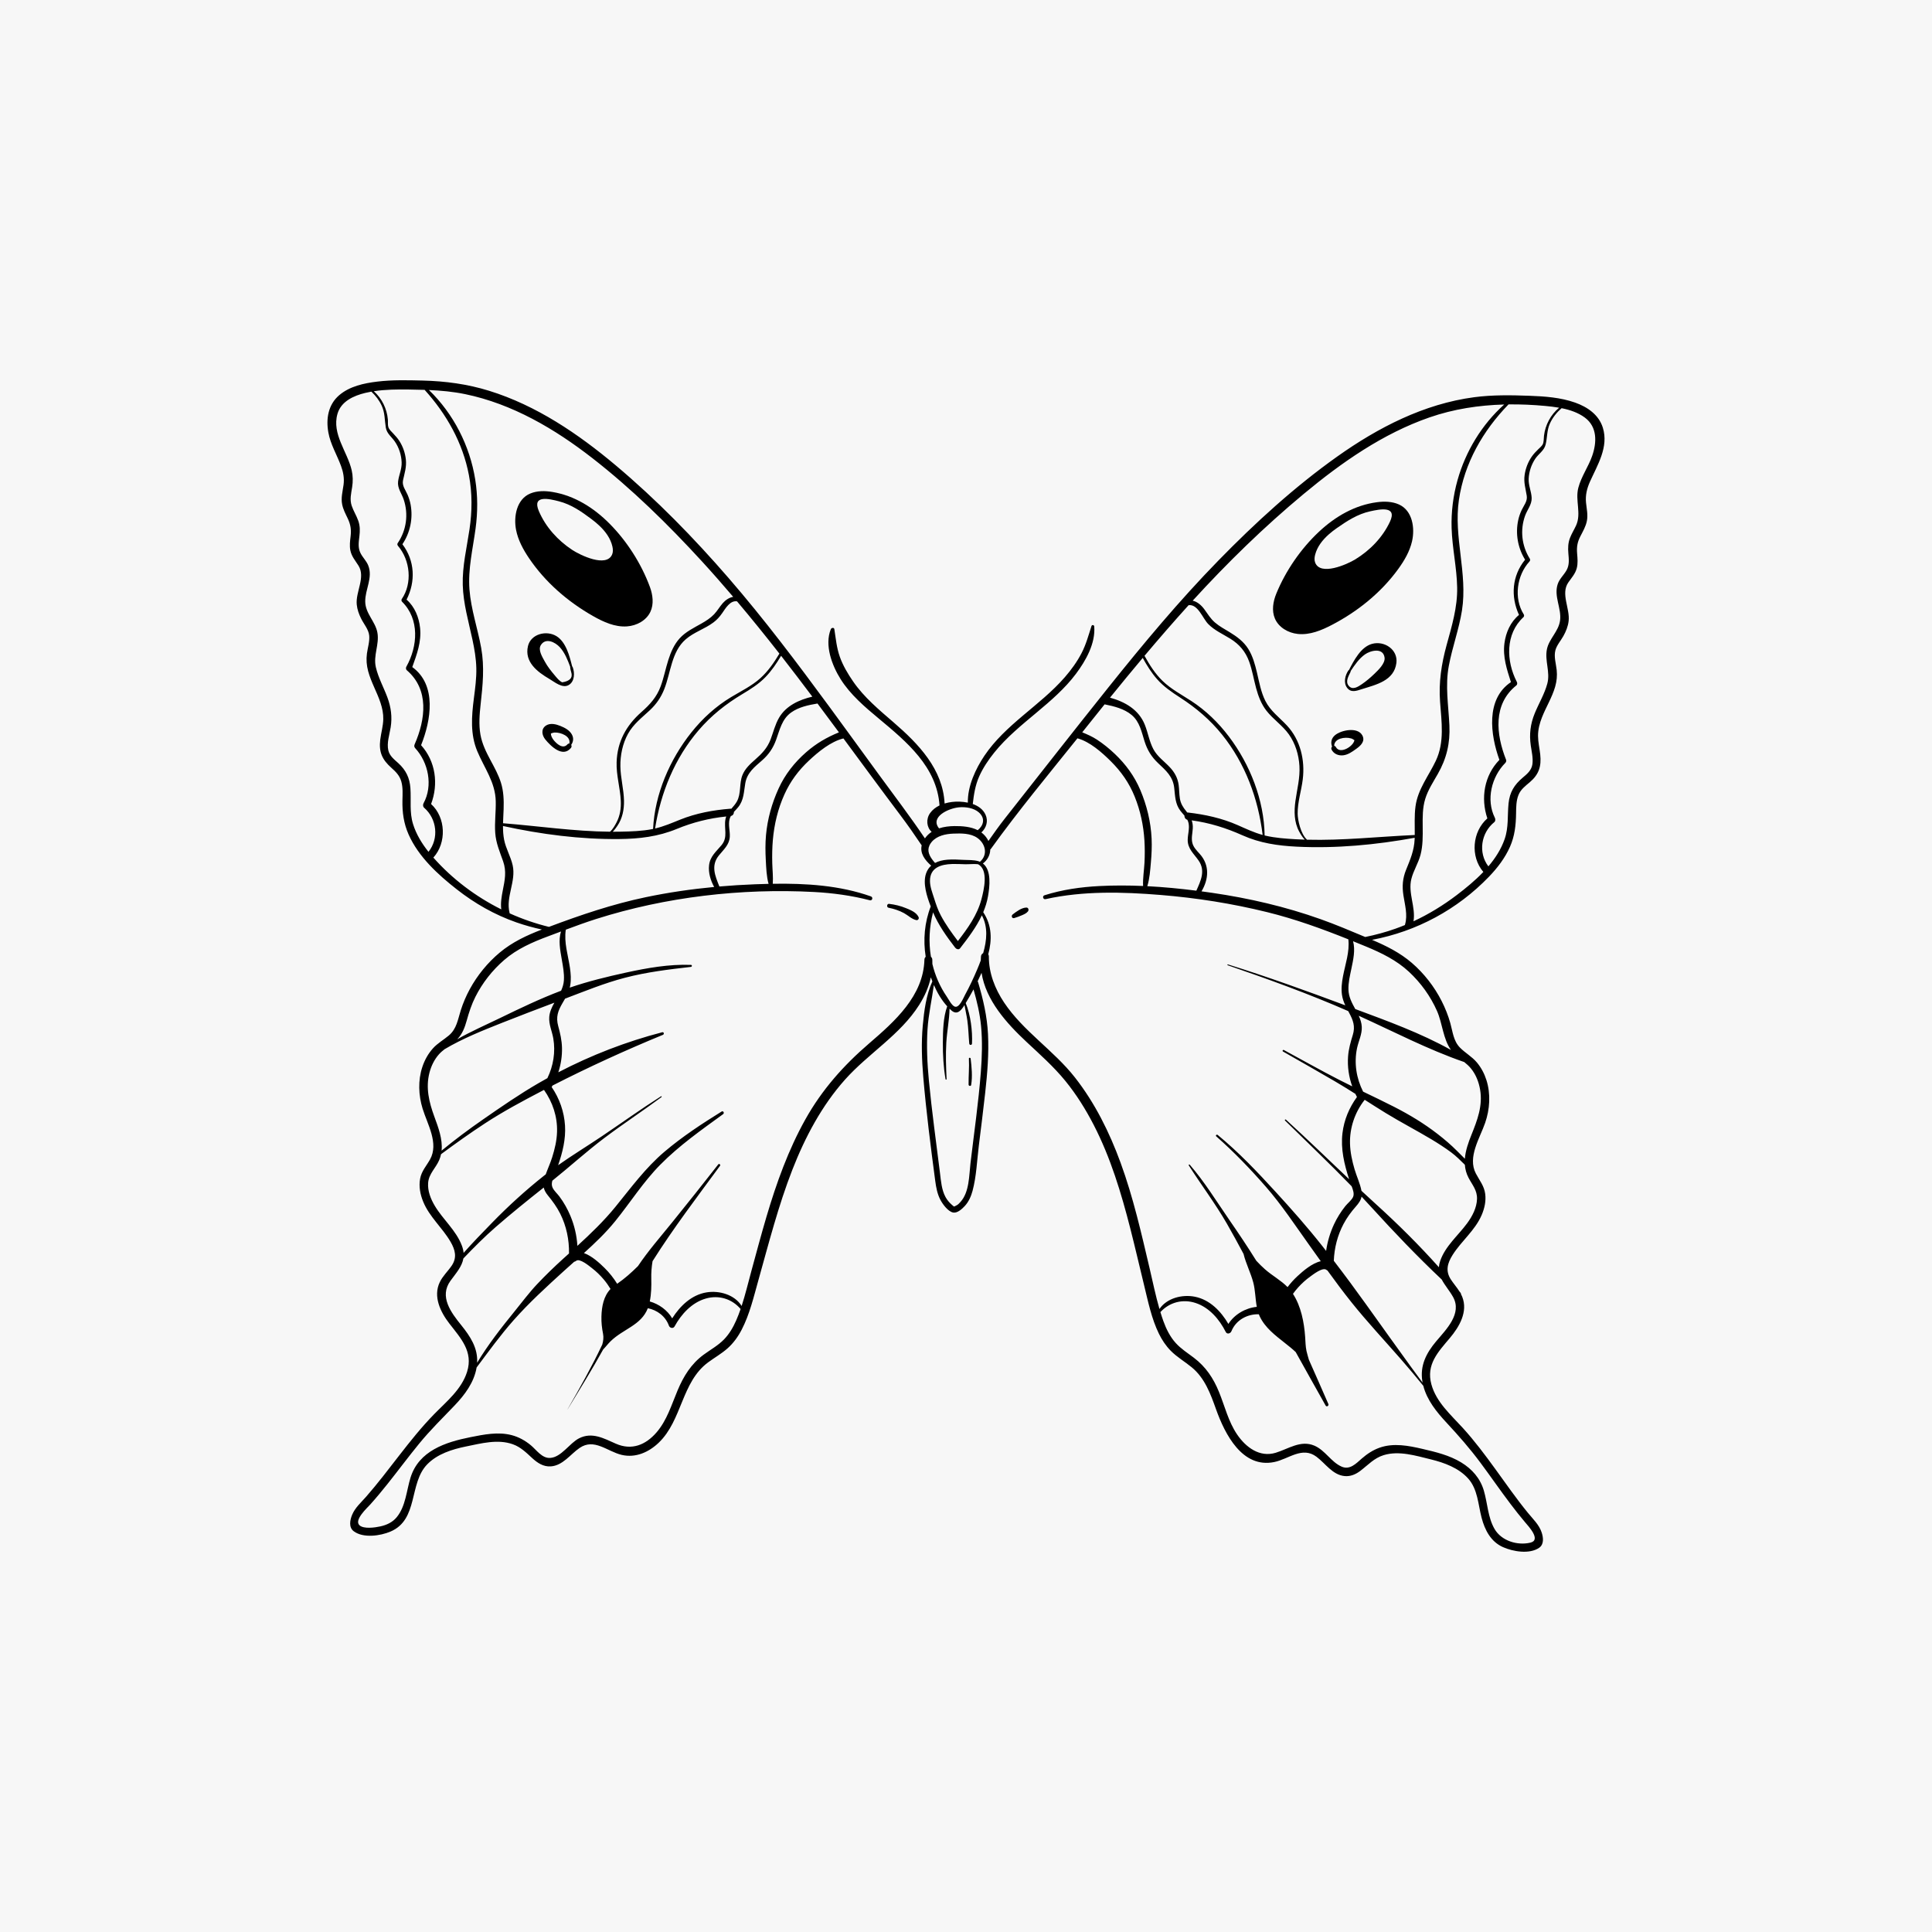 <?xml version="1.0" encoding="utf-8"?>
<!-- Generator: Adobe Illustrator 27.5.0, SVG Export Plug-In . SVG Version: 6.00 Build 0)  -->
<svg version="1.1" xmlns="http://www.w3.org/2000/svg" xmlns:xlink="http://www.w3.org/1999/xlink" x="0px" y="0px"
	 viewBox="0 0 1200 1200" style="enable-background:new 0 0 1200 1200;" xml:space="preserve">
<g id="background">
	<rect style="fill:#F7F7F7;" width="1200" height="1200"/>
</g>
<g id="graphic_elements">
	<g>
		<path d="M328.552,346.658c10.098,14.96,24.112,27.086,39.811,35.993c6.413,3.638,13.526,6.941,21.083,6.411
			c5.961-0.418,11.966-3.627,14.513-9.032c2.264-4.803,1.529-10.524-0.309-15.506c-5.326-14.439-14.278-28.437-25.111-39.328
			c-9.839-9.892-21.747-17.347-35.386-19.622c-4.581-0.764-9.423-0.83-13.721,0.93c-8.598,3.52-10.492,14.403-8.897,22.596
			C321.773,335.46,324.928,341.289,328.552,346.658z M347.132,311.36c7.799,2.002,14.025,6.4,20.344,11.135
			c1.647,1.234,3.3,2.589,4.855,4.068c3.751,3.569,6.926,7.858,8.048,12.904c0.364,1.635,0.482,3.401-0.18,4.94
			c-3.583,8.324-19.829,0.415-24.777-2.846c-8.961-5.907-16.492-14.198-20.736-24.119
			C330.275,307.129,341.259,309.852,347.132,311.36z"/>
		<path d="M806.065,393.753c7.534,0.794,14.759-2.257,21.295-5.669c16.001-8.352,30.431-19.979,41.047-34.577
			c3.81-5.239,7.167-10.954,8.627-17.266c1.881-8.132,0.37-19.076-8.1-22.894c-4.234-1.909-9.075-2.013-13.68-1.41
			c-13.711,1.795-25.873,8.829-36.052,18.37c-11.207,10.505-20.645,24.181-26.473,38.424c-2.011,4.915-2.945,10.606-0.852,15.486
			C794.232,389.709,800.122,393.127,806.065,393.753z M816.863,344.505c1.298-5.003,4.621-9.179,8.495-12.614
			c1.605-1.423,3.305-2.72,4.994-3.896c6.482-4.51,12.857-8.688,20.722-10.416c5.923-1.301,16.996-3.637,12.226,6.514
			c-4.589,9.766-12.405,17.788-21.568,23.378c-5.06,3.086-21.573,10.421-24.862,1.977
			C816.262,347.887,816.442,346.127,816.863,344.505z"/>
		<path d="M601.805,657.512c0.277,5.417-0.264,10.774-0.195,16.17c0.011,0.877,1.436,1.145,1.59,0.215
			c0.886-5.328,0.324-11.059-0.316-16.385C602.804,656.842,601.769,656.803,601.805,657.512z"/>
		<path d="M995.564,265.679c-2.506-8.082-9.567-12.902-17.21-15.613c-9.019-3.2-18.919-3.898-28.411-4.24
			c-11.449-0.412-22.987-0.604-34.363,0.902c-31.102,4.118-59.627,18.835-84.938,36.801c-26.645,18.913-51.052,41.245-73.845,64.596
			c-24.343,24.938-46.645,51.706-68.401,78.902c-21.65,27.063-42.989,54.39-64.446,81.606c-3.506,4.448-6.76,9.089-10.024,13.717
			c-0.207-0.437-0.432-0.871-0.697-1.296c-1.025-1.649-2.275-2.954-3.677-4.002c3.036-2.771,4.428-7.007,2.579-11.042
			c-1.541-3.362-4.532-5.424-7.921-6.628c0.668-5.948,1.518-11.55,3.976-17.104c2.36-5.331,5.723-10.305,9.365-14.838
			c7.601-9.462,17.109-17.167,26.372-24.918c8.756-7.327,17.504-14.834,24.386-24.017c6.117-8.161,12.188-18.844,11.342-29.411
			c-0.077-0.966-1.401-1.201-1.713-0.232c-1.839,5.727-3.362,11.422-6.151,16.799c-2.794,5.386-6.382,10.331-10.35,14.909
			c-7.801,9-17.205,16.393-26.26,24.063c-8.724,7.39-17.254,15.142-23.684,24.682c-5.529,8.203-10.557,19.031-10.342,29.223
			c-1.745-0.364-3.512-0.557-5.176-0.619c-2.942-0.108-6.211,0.226-9.27,1.149c-1.04-21.286-16.165-37.002-31.581-50.311
			c-9.04-7.804-18.4-15.572-25.231-25.483c-3.279-4.758-6.318-9.853-8.257-15.317c-2.005-5.651-2.48-11.296-3.401-17.155
			c-0.196-1.249-1.836-0.903-2.202,0c-4.01,9.904,0.723,22.475,6.069,30.992c6.081,9.686,15.089,17.326,23.794,24.571
			c17.283,14.385,36.012,29.958,37.667,53.905c-2.309,1.111-4.351,2.654-5.832,4.717c-2.707,3.77-2.208,8.899,0.927,11.692
			c-1.598,1.051-3.011,2.39-4.171,4.054c-9.023-13.398-18.811-26.23-28.346-39.276c-6.499-8.892-12.978-17.799-19.466-26.699
			c-0.122-0.222-0.266-0.427-0.439-0.601c-3.585-4.917-7.167-9.837-10.771-14.741c-20.152-27.416-40.633-54.672-62.922-80.402
			c-21.607-24.942-44.807-48.721-70.091-69.966c-23.34-19.612-49.26-37.203-78.62-46.315c-13.486-4.185-27.231-6.025-41.312-6.361
			c-9.381-0.224-18.811-0.474-28.15,0.645c-8.303,0.994-17.196,2.897-23.718,8.488c-6.807,5.836-8.23,14.612-6.701,23.087
			c1.344,7.444,5.289,13.798,7.866,20.807c1.408,3.829,2.129,7.609,1.581,11.692c-0.556,4.143-1.712,8.102-0.849,12.303
			c0.62,3.018,2.086,5.793,3.402,8.55c1.824,3.822,2.315,6.952,1.824,11.146c-0.344,2.939-0.736,5.799-0.158,8.738
			c0.742,3.773,3.076,6.357,5.049,9.5c4.534,7.224-1.852,16.268-1.074,24.172c0.309,3.138,1.386,6.053,2.79,8.854
			c1.668,3.328,4.622,6.678,4.96,10.482c0.327,3.686-0.934,7.424-1.422,11.051c-0.509,3.787-0.222,7.327,0.763,11.012
			c1.829,6.841,5.486,12.989,7.69,19.693c1.076,3.273,1.768,6.623,1.696,10.082c-0.089,4.275-1.34,8.444-1.873,12.672
			c-0.975,7.735,1.19,12.454,6.858,17.509c2.828,2.523,5.181,4.855,6.234,8.629c1.046,3.747,0.762,7.789,0.683,11.632
			c-0.154,7.477,0.799,14.401,3.867,21.283c6.174,13.848,18.169,24.8,29.892,33.996c11.239,8.816,23.547,15.808,37.048,20.526
			c5.178,1.81,10.462,3.259,15.813,4.425c-9.405,3.587-18.474,7.848-26.24,14.354c-7.479,6.265-13.824,14.03-18.499,22.592
			c-2.295,4.204-4.203,8.655-5.651,13.221c-1.816,5.727-2.53,11.524-7.383,15.62c-3.264,2.755-7.017,4.815-9.902,8.025
			c-3,3.338-5.178,7.306-6.587,11.557c-2.764,8.338-2.395,17.545,0.166,25.876c2.988,9.72,10.211,21.554,4.61,31.568
			c-2.257,4.035-5.262,7.201-6.144,11.906c-0.914,4.873,0.054,9.822,1.916,14.356c3.882,9.45,11.869,16.107,16.941,24.813
			c2.956,5.074,4.188,9.863,0.719,14.942c-2.383,3.489-5.563,6.383-7.398,10.245c-4.209,8.854,0.406,18.424,5.892,25.532
			c7.156,9.273,15.053,17.477,11.089,30.112c-3.438,10.958-12.822,18.475-20.55,26.401c-15.494,15.891-27.621,34.615-42.233,51.262
			c-3.046,3.47-6.705,6.653-8.544,10.981c-1.413,3.325-2.356,7.959,0.995,10.42c5.967,4.383,16.458,2.826,22.755,0.152
			c17.526-7.44,11.316-29.946,22.823-41.759c6.295-6.462,15.471-9.353,24.088-11.096c9.381-1.898,19.778-4.734,29.147-1.353
			c4.863,1.755,8.283,5.189,12.007,8.611c3.223,2.961,6.93,5.416,11.494,5.108c7.502-0.507,12.155-7.499,17.867-11.428
			c9.128-6.279,17.164,2.134,26.129,4.274c8.645,2.063,16.878-1.626,23.076-7.569c14.59-13.992,14.101-37.698,30.691-49.908
			c3.949-2.906,8.242-5.337,11.937-8.586c3.715-3.267,6.653-7.368,8.916-11.748c4.932-9.55,7.443-20.333,10.331-30.62
			c6.471-23.05,12.395-46.339,21.118-68.675c7.881-20.18,18.263-39.794,32.759-56.034c14.527-16.274,34.253-27.693,46.056-46.396
			c3.376-5.349,5.901-11.056,7.186-17.075c0.297,0.851,0.617,1.698,0.949,2.544c-3.86,8.547-5.123,18.202-5.962,27.474
			c-0.958,10.594-0.585,21.244,0.311,31.829c1.823,21.521,4.584,43.103,7.427,64.512c0.543,4.09,1.296,8.267,3.262,11.946
			c1.419,2.654,4.589,7.04,7.734,7.761c2.706,0.621,5.678-2.199,7.329-3.973c2.439-2.621,3.934-6.008,4.855-9.432
			c2.423-9.011,2.759-18.818,3.901-28.051c1.356-10.956,2.737-21.913,3.957-32.885c1.346-12.108,2.348-24.316,1.74-36.505
			c-0.549-10.995-3.003-21.568-6.122-32.09c-0.074-0.25-0.187-0.455-0.318-0.635c0.852-1.741,1.667-3.499,2.44-5.276
			c2.716,17.122,15.528,31.328,27.977,42.957c8.327,7.778,16.845,15.312,24.066,24.169c6.852,8.404,12.638,17.676,17.605,27.302
			c10.49,20.329,17.115,42.318,22.757,64.406c2.995,11.725,5.705,23.519,8.578,35.274c2.47,10.105,4.585,20.632,9.179,30.038
			c1.89,3.868,4.319,7.52,7.346,10.595c3.888,3.95,8.729,6.729,12.987,10.229c8.19,6.731,11.71,16.482,15.172,26.172
			c5.453,15.266,16.234,36.797,36.124,32.717c9.006-1.847,17.381-9.929,26.251-3.284c5.568,4.171,9.956,11.273,17.468,12
			c3.643,0.353,6.918-1.077,9.762-3.239c4.777-3.631,8.55-7.941,14.494-9.763c9.527-2.921,19.966,0.356,29.28,2.628
			c8.379,2.044,17.247,5.291,23.167,11.856c6.022,6.679,6.202,16.156,8.388,24.446c2.019,7.656,5.736,14.846,13.293,18.211
			c6.164,2.744,16.407,4.55,22.427,0.413c3.128-2.15,2.623-6.366,1.575-9.536c-1.587-4.8-5.385-8.318-8.509-12.138
			c-7.133-8.724-13.569-17.993-20.178-27.112c-6.381-8.806-12.912-17.543-20.234-25.598c-7.456-8.203-16.53-16.032-19.573-27.127
			c-3.371-12.29,4.13-20.081,11.435-28.741c5.888-6.98,11.422-16.375,7.703-25.695c-0.225-0.565-0.484-1.107-0.761-1.638
			c0.03-0.243-0.031-0.508-0.229-0.753c-0.24-0.298-0.484-0.592-0.724-0.89c-1.63-2.583-3.68-4.893-5.354-7.469
			c-3.436-5.288-2.115-10.085,1.127-15.227c5.487-8.703,13.912-15.156,18.036-24.771c1.77-4.127,2.778-8.618,2.197-13.113
			c-0.651-5.033-3.566-8.363-5.831-12.714c-5.264-10.11,2.487-21.87,5.784-31.395c2.923-8.443,3.537-17.916,0.826-26.507
			c-1.27-4.023-3.245-7.793-5.959-11.031c-3.052-3.641-7.232-5.882-10.526-9.244c-4.05-4.133-4.472-9.845-5.96-15.159
			c-1.327-4.74-3.166-9.36-5.396-13.747c-4.545-8.945-10.928-17.15-18.533-23.705c-7.316-6.306-15.871-10.575-24.698-14.306
			c27.663-5.198,53.046-18.843,72.675-39.257c5.232-5.441,9.923-11.57,12.988-18.504c2.972-6.724,3.694-13.454,3.796-20.721
			c0.053-3.824,0.038-7.857,1.486-11.465c1.402-3.493,4.236-5.584,7.005-7.928c5.695-4.82,7.317-9.903,6.508-17.299
			c-0.417-3.81-1.326-7.595-1.358-11.438c-0.033-4.041,1.011-7.943,2.487-11.676c2.524-6.386,6.232-12.269,8.139-18.906
			c0.992-3.455,1.338-6.853,0.955-10.43c-0.419-3.91-1.805-8.189-0.833-12.094c0.795-3.194,3.371-6.077,4.965-8.925
			c1.639-2.929,2.901-6.024,3.291-9.379c0.907-7.796-5.027-16.954-0.213-23.934c1.995-2.892,4.294-5.297,5.237-8.796
			c0.826-3.064,0.493-6.163,0.241-9.274c-0.324-4.004,0.154-6.96,1.997-10.559c1.569-3.063,3.358-6.084,4.05-9.496
			c0.781-3.852-0.109-7.571-0.504-11.404c-0.478-4.635,0.547-8.844,2.432-13.067C992.239,288.735,999.273,277.641,995.564,265.679z
			 M809.819,306.742c23.405-19.446,49.107-37.445,78.075-47.49c15.004-5.203,30.636-7.584,46.387-8.007
			c-13.882,12.433-23.93,29.008-28.974,46.936c-2.726,9.689-3.992,19.818-3.684,29.879c0.377,12.331,3.216,24.449,3.45,36.79
			c0.235,12.391-3.342,24.063-6.575,35.886c-3.206,11.726-4.938,23.005-4.044,35.175c0.906,12.329,2.862,24.999-2.628,36.603
			c-4.484,9.476-11.181,17.626-12.625,28.315c-0.799,5.915-0.396,11.864-0.476,17.806c-22.338,0.99-44.546,3.503-66.911,2.918
			c-4.013-3.62-5.772-12.396-5.815-16.121c-0.083-7.232,2.299-14.233,3.172-21.367c1.466-11.983-1.467-24.465-9.821-33.435
			c-4.676-5.021-10.293-9.036-13.43-15.315c-2.734-5.473-3.792-11.605-5.189-17.507c-1.209-5.105-2.63-10.356-5.457-14.836
			c-2.826-4.479-6.961-7.539-11.418-10.256c-3.128-1.906-6.425-3.654-9.217-6.052c-2.745-2.357-4.49-5.32-6.588-8.203
			c-1.844-2.533-4.392-4.75-7.259-5.363C762.331,349.509,785.24,327.163,809.819,306.742z M738.276,375.878
			c5.85-0.706,8.732,8.239,12.204,11.756c3.885,3.936,9.075,6.22,13.713,9.091c5.627,3.483,9.453,8.027,11.706,14.265
			c1.925,5.329,2.81,10.972,4.294,16.426c1.35,4.962,3.177,9.83,6.351,13.933c4.182,5.405,10.076,9.218,14.029,14.82
			c4.021,5.699,6.11,12.62,6.53,19.544c0.449,7.396-1.464,14.455-2.479,21.715c-0.902,6.458-0.865,13.191,2.318,19.063
			c0.842,1.553,2.008,3.498,3.468,5.026c-1.893-0.061-3.788-0.137-5.684-0.247c-6.227-0.36-12.505-0.805-18.601-2.194
			c-0.219-0.05-0.433-0.113-0.651-0.166c-0.31-21.939-9.036-44.045-22.176-61.421c-6.546-8.656-14.323-16.198-23.428-22.13
			c-6.068-3.953-12.553-7.352-17.795-12.439c-4.633-4.497-8.1-9.967-11.197-15.593C719.83,396.694,728.939,386.19,738.276,375.878z
			 M709.776,408.634c2.538,4.635,5.34,9.13,8.832,13.118c4.141,4.729,9.228,8.178,14.465,11.568
			c9.835,6.366,18.591,13.789,25.958,22.94c14.388,17.874,22.467,39.713,25.223,62.34c-5.396-1.473-10.391-3.844-15.518-6.106
			c-9.806-4.327-20.286-6.599-30.903-7.821c-0.147-0.017-0.281-0.013-0.414-0.006c-0.207-0.27-0.411-0.54-0.633-0.814
			c-2.001-2.461-3.422-4.687-3.94-7.881c-0.453-2.795-0.379-5.644-0.757-8.45c-0.591-4.388-2.568-7.893-5.578-11.077
			c-3.432-3.63-7.692-6.575-10.094-11.069c-2.544-4.759-3.351-10.21-5.339-15.193c-3.778-9.47-12.319-14.276-21.636-16.864
			C696.148,425.03,702.919,416.796,709.776,408.634z M675.347,450.905c3.566-4.487,7.149-8.959,10.742-13.423
			c5.876,1.197,12.165,2.698,16.845,6.639c4.945,4.165,6.108,10.453,7.955,16.312c1.71,5.427,4.296,9.653,8.418,13.555
			c4.846,4.588,9.234,8.295,10.024,15.383c0.573,5.142,0.563,9.917,3.815,14.205c0.783,1.033,1.686,1.997,2.521,3.002
			c-0.049,1.073,0.551,2.248,1.793,2.581c0.351,0.67,0.627,1.384,0.786,2.165c0.68,3.33-0.473,6.817-0.541,10.154
			c-0.117,5.743,3.889,8.797,6.852,13.149c4.296,6.31,1.217,12.5-1.485,18.59c-10.099-1.286-20.275-2.269-30.463-2.793
			c1.466-4.65,1.798-9.924,2.223-14.696c0.441-4.947,0.686-9.944,0.452-14.91c-0.49-10.391-2.974-20.564-7.019-30.13
			c-3.634-8.592-9.021-15.943-15.771-22.373c-3.456-3.292-7.197-6.335-11.196-8.946c-2.891-1.888-5.96-3.225-9.099-4.515
			C673.249,453.538,674.3,452.222,675.347,450.905z M595.59,501.444c4.056-0.394,9.252,0.353,12.406,3.159
			c4.12,3.664,2.933,8.141-0.718,11.039c-4.278-2.185-9.514-2.587-14.428-2.549c-3.212,0.025-6.537,0.412-9.59,1.414
			C577.512,507.484,588.956,502.088,595.59,501.444z M576.881,526.23c0.166-0.253,0.271-0.538,0.287-0.847
			c0.325-0.792,0.802-1.595,1.488-2.412c3.271-3.895,8.681-5.014,13.506-5.2c4.911-0.189,10.716-0.273,14.896,2.681
			c5.164,3.649,6.641,10.538,1.598,14.81c-0.205-0.086-0.421-0.162-0.64-0.234c-0.055-0.03-0.101-0.07-0.166-0.089
			c-3.095-0.919-6.343-0.707-9.541-0.869c-3.3-0.167-6.621-0.38-9.921-0.1c-2.743,0.233-5.376,0.836-7.612,2.02
			C578.11,532.996,575.941,529.74,576.881,526.23z M609.605,558.497c-2.59,9.85-8.493,18.062-14.645,26.007
			c-3.841-5.068-7.602-10.276-10.589-15.882c-1.846-3.464-3.03-7.04-4.204-10.761c-1.088-3.446-2.537-7.027-2.546-10.694
			c-0.022-8.301,6.854-10.326,13.758-10.521c2.622-0.074,5.242,0.063,7.862,0.144c2.715,0.083,5.483-0.31,8.168-0.019
			C614.201,540.105,611.076,552.901,609.605,558.497z M521.075,454.877c-7.504,3.064-14.062,6.835-20.351,12.34
			c-7.261,6.355-13.117,13.772-17.128,22.557c-4.189,9.174-6.898,18.877-7.818,28.931c-0.471,5.148-0.406,10.352-0.128,15.51
			c0.258,4.781,0.412,10.066,1.728,14.768c-2.837,0.064-5.664,0.154-8.477,0.262c-7.361,0.284-14.726,0.737-22.079,1.376
			c-2.588-6.496-5.458-12.873-0.349-19.247c2.956-3.687,6.551-6.626,6.816-11.702c0.185-3.554-1.035-7.261-0.17-10.777
			c0.185-0.754,0.482-1.437,0.845-2.077c1.304-0.256,1.938-1.432,1.89-2.528c0.881-0.984,1.827-1.928,2.655-2.949
			c3.58-4.413,3.472-9.566,4.411-14.916c1.155-6.573,5.766-10.033,10.461-14.176c4.08-3.6,6.795-7.553,8.656-12.69
			c2.246-6.203,3.628-12.909,9.314-16.989c4.752-3.41,10.726-4.644,16.408-5.6C512.216,442.924,516.651,448.896,521.075,454.877z
			 M504.551,432.7c-8.124,1.93-16.257,5.582-20.635,13.039c-2.466,4.201-3.57,8.999-5.283,13.516
			c-2.032,5.359-5.438,8.907-9.676,12.605c-3.146,2.745-6.259,5.647-7.834,9.61c-2.08,5.234-0.662,11.464-3.472,16.426
			c-0.938,1.656-2.194,3.036-3.396,4.433c-0.181-0.03-0.372-0.044-0.584-0.027c-10.684,0.852-21.303,2.789-31.269,6.812
			c-5.13,2.071-10.15,4.223-15.531,5.483c3.53-22.342,12.237-43.695,27.037-60.999c7.768-9.082,16.904-16.333,27.128-22.454
			c5.147-3.082,10.203-6.244,14.405-10.581c3.826-3.948,6.908-8.53,9.708-13.247C491.696,415.715,498.15,424.186,504.551,432.7z
			 M457.777,373.51c8.988,10.646,17.744,21.479,26.322,32.454c-3.297,5.523-6.961,10.872-11.757,15.212
			c-5.416,4.9-12.028,8.065-18.229,11.805c-9.549,5.758-17.787,13.273-24.725,21.982c-13.406,16.827-22.678,38.268-23.746,59.908
			c-0.141,0.029-0.279,0.066-0.42,0.093c-6.49,1.267-13.159,1.466-19.753,1.6c-1.637,0.034-3.273,0.046-4.907,0.043
			c1.145-1.134,2.116-2.501,2.91-3.675c3.125-4.621,4.217-10.098,4.105-15.614c-0.146-7.169-2.142-14.158-2.243-21.328
			c-0.097-6.95,1.35-14.039,4.707-20.164c3.368-6.145,8.7-10.096,13.697-14.792c3.962-3.723,6.844-7.929,8.845-12.983
			c4.073-10.292,4.436-23.223,13.314-30.948c5.121-4.456,11.872-6.458,17.271-10.524c2.12-1.596,3.806-3.46,5.317-5.629
			C450.603,377.907,453.492,372.799,457.777,373.51z M288.948,244.813c29.27,6.048,55.631,21.565,78.988,39.744
			c24.498,19.068,46.926,41.091,67.888,63.94c6.68,7.282,13.186,14.703,19.58,22.215c-2.442,0.413-4.738,1.929-6.475,3.911
			c-1.931,2.203-3.367,4.781-5.386,6.915c-2.263,2.391-5.044,4.135-7.883,5.754c-4.736,2.7-9.799,5.094-13.521,9.201
			c-3.431,3.786-5.47,8.531-7.007,13.346c-1.738,5.445-2.811,11.094-4.789,16.465c-2.449,6.649-6.636,11.288-11.881,15.905
			c-9.488,8.351-15.061,18.392-15.469,31.233c-0.257,8.087,2.192,15.85,2.588,23.876c0.233,4.719-0.449,9.344-2.671,13.552
			c-0.916,1.735-2.259,4.175-4.023,5.719c-22.264-0.201-44.267-3.495-66.446-5.263c0.071-2.927,0.272-5.858,0.369-8.765
			c0.184-5.516-0.003-11.098-1.664-16.405c-1.538-4.912-4.054-9.447-6.472-13.965c-2.719-5.079-5.259-10.195-6.269-15.919
			c-1.09-6.178-0.565-12.57,0.114-18.763c1.307-11.915,2.493-23.164,0.353-35.07c-2.181-12.131-6.334-23.935-7.282-36.277
			c-0.981-12.772,2.101-25.281,3.792-37.854c1.366-10.155,1.409-20.321-0.206-30.451c-3.338-20.936-13.48-40.876-28.757-55.605
			C273.975,242.587,281.493,243.273,288.948,244.813z M266.138,529.085c-4.111-5.157-7.614-10.905-9.579-17.204
			c-2.318-7.431-1.125-14.683-1.64-22.275c-0.435-6.422-2.782-11.284-7.517-15.592c-2.543-2.313-5.399-4.444-6.206-7.952
			c-1.057-4.596,0.717-9.711,1.45-14.255c1.044-6.474,0.232-12.592-2.053-18.721c-2.331-6.252-5.638-12.154-7.153-18.694
			c-1.69-7.295,2.273-14.181,0.98-21.404c-1.251-6.995-7.469-11.858-7.569-19.324c-0.102-7.599,4.881-14.808,1.882-22.41
			c-1.123-2.846-3.395-4.931-4.772-7.622c-1.751-3.421-1.163-6.9-0.732-10.539c0.398-3.367,0.441-6.421-0.703-9.655
			c-1.134-3.205-3.002-6.104-4.084-9.324c-1.312-3.902-0.329-7.621,0.281-11.553c0.548-3.533,0.522-6.982-0.285-10.478
			c-2.673-11.574-12.411-22.473-8.836-35.004c2.219-7.778,10.028-11.282,17.271-13.035c1.256-0.304,2.523-0.563,3.794-0.789
			c2.647,2.505,4.883,5.373,6.425,8.734c2.055,4.48,1.756,8.777,2.524,13.486c0.636,3.896,3.454,5.627,5.597,8.729
			c2.609,3.776,4.084,8.349,4.254,12.93c0.16,4.325-1.69,7.782-2.201,11.905c-0.52,4.192,2.222,7.449,3.489,11.237
			c3.069,9.176,1.684,19.12-3.751,27.107c-0.369,0.542-0.169,1.248,0.22,1.702c7.587,8.861,9.022,23.2,2.323,32.996
			c-0.347,0.507-0.201,1.289,0.22,1.704c10.925,10.79,9.749,27.643,2.622,40.329c-0.365,0.649-0.323,1.653,0.28,2.17
			c14.054,12.043,11.629,30.571,4.892,46.005c-0.368,0.844-0.339,1.681,0.307,2.382c8.251,8.934,11.182,23.304,5.211,34.258
			c-0.457,0.839-0.414,2.094,0.357,2.763C271.406,508.614,272.759,520.835,266.138,529.085z M312.292,553.037
			c-0.762,3.884-1.445,7.882-0.939,11.792c-15.937-7.95-30.43-18.88-42.19-32.164c8.319-9.139,7.813-24.908-1.408-33.266
			c4.698-12.484,2.834-26.518-6.216-36.553c6.154-15.345,9.931-37.358-5.463-48.514c2.842-7.932,5.733-15.611,4.848-24.254
			c-0.674-6.577-3.319-13.257-8.395-17.636c5.71-11.307,5.164-24.175-2.585-34.405c4.811-7.185,6.667-16.02,5.102-24.558
			c-0.39-2.128-1.037-4.191-1.889-6.179c-1.275-2.976-3.562-5.583-2.832-9.006c0.959-4.499,2.265-8.175,1.755-12.894
			c-0.44-4.07-1.811-8.066-4.031-11.513c-1.11-1.722-2.435-3.177-3.835-4.661c-1.102-1.169-2.512-2.395-3.007-3.964
			c-0.44-1.396-0.172-3.202-0.297-4.651c-0.583-6.727-3.717-13.146-8.728-17.608c7.172-1.117,14.535-1.163,21.757-1.069
			c3.274,0.043,6.545,0.102,9.809,0.214c13.591,15.055,23.697,32.861,27.502,52.978c2.111,11.162,2.024,22.469,0.358,33.681
			c-1.702,11.457-4.499,22.872-4.182,34.531c0.314,11.577,3.628,22.752,6.028,34.002c1.237,5.797,2.245,11.657,2.39,17.596
			c0.155,6.35-0.726,12.648-1.53,18.93c-1.422,11.109-2.288,22.161,2.128,32.729c4.396,10.522,11.184,19.159,11.469,31.029
			c0.158,6.585-0.789,13.166-0.315,19.749c0.457,6.338,2.818,11.678,4.892,17.583C314.723,541.319,313.548,546.637,312.292,553.037z
			 M316.556,567.296c-0.013-0.122-0.025-0.243-0.058-0.372c-2.488-9.84,4.163-19.546,1.922-29.512
			c-1.228-5.464-4.235-10.351-5.31-15.865c-0.548-2.81-0.704-5.655-0.694-8.509c23.664,5.187,48.044,8.358,72.284,8.101
			c12.442-0.132,24.024-1.483,35.59-6.247c9.993-4.116,20.097-6.667,30.789-7.764c-0.206,0.534-0.372,1.097-0.484,1.699
			c-1.062,5.711,1.745,11.041-2.414,16.078c-3.373,4.085-7.118,6.913-7.767,12.533c-0.527,4.559,0.914,9.378,3.166,13.478
			c-14.287,1.35-28.512,3.419-42.537,6.358c-20.648,4.327-40.41,11.024-60.092,18.429
			C332.612,573.665,324.431,570.838,316.556,567.296z M289.888,633.864c1.407-5.07,2.998-9.977,5.374-14.693
			c4.4-8.731,10.517-16.499,17.902-22.901c7.948-6.89,17.543-11.09,27.308-14.721c2.66-0.989,5.316-1.991,7.973-2.991
			c-1.712,5.502-0.519,11.535,0.47,17.296c0.738,4.299,1.616,8.648,1.329,13.034c-0.154,2.353-0.82,4.461-1.742,6.473
			c-0.039,0.015-0.079,0.028-0.118,0.043c-12.921,4.904-25.392,10.881-37.81,16.922c-8.941,4.349-18.024,8.272-26.593,13.196
			C287.158,642.27,288.677,638.226,289.888,633.864z M266.755,666.235c1.086-4.173,2.997-8.129,5.872-11.366
			c1.064-1.198,2.266-2.224,3.517-3.191c11.199-6.65,23.613-11.604,35.681-16.385c10.796-4.278,21.649-8.413,32.514-12.512
			c-1.561,2.743-2.923,5.649-3.182,8.828c-0.375,4.609,1.737,8.918,2.505,13.382c1.452,8.433,0.02,17.054-3.665,24.675
			c-1.81,1.001-3.613,2.014-5.405,3.052c-11.943,6.918-23.274,14.743-34.604,22.612c-8.839,6.139-17.438,12.523-25.711,19.359
			c0.734-7.146-2.062-14.476-4.502-21.143C266.513,684.633,264.298,675.68,266.755,666.235z M270.096,749.022
			c-2.561-4.275-4.586-9.341-4.169-14.418c0.457-5.567,4.74-9.125,6.848-14.013c0.526-1.219,0.898-2.451,1.162-3.691
			c8.98-6.631,18.073-13.143,27.415-19.238c11.335-7.396,23.311-13.796,35.299-20.058c0.41-0.214,0.824-0.422,1.235-0.635
			c5.393,7.625,8.38,16.614,8.105,26.009c-0.158,5.399-1.4,10.687-3.018,15.819c-1.13,3.586-2.74,7.072-4.008,10.63
			c-0.294,0.229-0.595,0.448-0.887,0.679c-11.55,9.145-22.323,18.966-32.598,29.52c-5.959,6.121-11.889,12.213-17.529,18.571
			c-0.12-1.372-0.445-2.825-1.028-4.39C283.362,764.249,275.237,757.605,270.096,749.022z M286.53,823.141
			c-6.393-7.927-13.892-17.829-6.705-27.657c3.48-4.76,7.129-8.802,7.992-13.842c6.467-6.774,13.079-13.424,20.122-19.557
			c9.677-8.426,19.718-16.5,29.779-24.486c0.384,1.687,1.249,3.25,2.5,4.781c2.96,3.625,5.639,7.252,7.744,11.453
			c3.849,7.687,5.607,16.162,5.465,24.706c-1.231,1.114-2.465,2.228-3.699,3.347c-5.527,5.01-10.869,10.185-15.997,15.603
			c-5.114,5.404-9.521,11.36-14.207,17.126c-8.26,10.163-16.395,20.582-23.167,31.809
			C296.889,837.305,292.09,830.035,286.53,823.141z M457.219,820.22c-1.876,4.262-4.261,8.357-7.52,11.713
			c-3.692,3.802-8.376,6.353-12.615,9.463c-7.849,5.758-12.533,13.435-16.259,22.293c-3.76,8.938-6.57,18.485-13.015,25.967
			c-6.779,7.869-15.472,11.372-25.296,7.042c-7.451-3.284-14.763-7.43-22.827-3.347c-5.958,3.016-10.984,11.732-17.938,12.194
			c-5.082,0.338-8.522-4.939-12.009-7.845c-3.5-2.916-7.515-5.166-11.943-6.314c-8.44-2.19-17.213-0.407-25.573,1.259
			c-15.523,3.095-32.066,8.463-37.246,25.147c-2.511,8.089-2.99,17.858-8.608,24.617c-2.603,3.132-6.164,4.783-10.078,5.651
			c-3.206,0.711-10.407,1.808-13.058-0.736c-3.429-3.291,4.917-10.823,6.821-12.947c3.664-4.086,7.168-8.316,10.59-12.607
			c6.621-8.302,12.94-16.841,19.667-25.06c6.884-8.411,14.517-15.894,22.022-23.724c6.372-6.648,12.143-14.383,13.697-23.619
			c7.456-9.958,14.749-20.056,23-29.382c9.588-10.836,20.471-20.789,31.175-30.52c2.123-1.93,4.268-3.839,6.414-5.747
			c0.443-0.099,0.867-0.288,1.221-0.58c2.201-1.819,8.161,3.23,9.726,4.431c2.755,2.113,5.278,4.554,7.51,7.213
			c1.54,1.834,2.907,3.786,4.133,5.818c-4.288,4.468-5.484,10.894-5.646,17.113c-0.098,3.756,0.288,7.09,1.001,10.733
			c0.444,2.272,0.153,4.527-0.497,6.713c-0.005,0.011-0.01,0.023-0.016,0.034c-6.457,13.654-13.998,27.083-21.539,40.164
			c-0.013,0.023,0.022,0.044,0.036,0.021c7.521-12.374,15.106-24.577,22.117-37.255c1.563-1.563,2.909-3.399,4.493-4.957
			c7.964-7.831,19.036-9.903,23.225-20.608c5.753,1.143,10.932,4.905,13.099,10.857c0.533,1.464,2.652,1.996,3.497,0.457
			c4.208-7.666,10.73-14.823,19.385-17.313c8.084-2.326,16.217,0.138,21.642,6.487C459.167,815.481,458.25,817.879,457.219,820.22z
			 M574.176,596.074c-0.633,22.586-18.494,38.374-34.336,52.005c-15.897,13.679-29.239,28.684-39.533,47.051
			c-10.682,19.059-18.081,39.77-24.257,60.665c-3.287,11.121-6.264,22.33-9.323,33.515c-1.973,7.215-3.728,14.663-6.083,21.849
			c-4.359-7.004-13.815-9.718-21.712-8.452c-9.362,1.501-16.49,8.378-21.419,16.137c-3.023-5.124-8.202-8.851-13.929-10.483
			c0.965-4.675,1.052-9.649,0.94-14.105c-0.091-3.651,0.177-7.309,0.785-10.911c12.893-20.461,27.683-39.853,41.945-59.294
			c0.47-0.64-0.615-1.487-1.108-0.855c-9.479,12.149-19.08,24.192-28.766,36.177c-7.102,8.788-14.787,17.559-21.146,27.041
			c-4.033,3.994-8.117,7.663-12.909,10.965c-2.192-3.555-4.803-6.854-7.801-9.803c-2.975-2.927-7.9-7.544-12.839-9.269
			c6.872-6.197,13.566-12.574,19.41-19.791c9.427-11.642,17.439-24.389,28.005-35.088c11.763-11.911,25.531-21.594,39.031-31.41
			c0.952-0.692,0.099-2.261-0.943-1.613c-12.317,7.657-24.356,15.538-35.445,24.931c-11.797,9.993-20.803,22.357-30.509,34.266
			c-7.2,8.835-15.282,16.596-23.606,24.212c-0.396-6.377-1.843-12.656-4.33-18.59c-1.795-4.284-4.053-8.325-6.831-12.052
			c-1.334-1.79-3.287-3.461-4.238-5.463c-0.689-1.451-0.576-2.92-0.161-4.377c10.873-8.721,21.208-18.138,32.34-26.529
			c11.613-8.753,23.777-16.726,35.46-25.374c0.293-0.217,0.029-0.707-0.293-0.502c-12.424,7.889-24.422,16.518-36.627,24.742
			c-9.046,6.095-18.373,11.772-27.288,18.053c2.747-7.929,4.802-16.165,4.276-24.604c-0.536-8.602-3.437-16.846-8.294-23.93
			c0.182-0.31,0.355-0.625,0.529-0.938c22.388-11.447,45.326-21.933,68.568-31.495c0.96-0.395,0.624-1.879-0.441-1.602
			c-22.439,5.849-44.02,14.191-64.527,24.879c1.609-4.901,2.409-10.06,2.281-15.261c-0.114-4.645-1.11-8.979-2.333-13.431
			c-1.559-5.674-0.193-9.46,2.693-14.376c0.523-0.891,1.047-1.783,1.55-2.685c12.331-4.667,24.453-9.666,37.244-12.997
			c13.485-3.511,27.116-5.159,40.931-6.732c0.78-0.089,0.82-1.215,0-1.246c-13.515-0.51-27.157,1.905-40.318,4.78
			c-11.715,2.558-23.557,5.44-34.944,9.347c0.109-0.43,0.208-0.863,0.285-1.305c0.641-3.681,0.36-7.371-0.174-11.046
			c-1.126-7.738-3.796-15.775-2.562-23.64c6.266-2.345,12.55-4.639,18.925-6.663c43.111-13.686,90.072-19.149,135.211-16.749
			c11.679,0.621,23.374,2.211,34.705,5.145c1.57,0.406,2.159-1.871,0.662-2.402c-19.41-6.885-40.385-8.17-60.959-7.839
			c0.317-4.221-0.204-8.565-0.312-12.776c-0.124-4.811-0.052-9.626,0.366-14.423c0.853-9.793,3.132-19.307,7.178-28.285
			c3.683-8.172,8.742-14.949,15.283-21.074c5.668-5.309,13.486-11.811,21.386-13.718c11.716,15.862,23.382,31.765,35.236,47.513
			c4.658,6.188,9.056,12.48,13.363,18.907c-1.114,4.904,1.874,9.065,5.893,12.583c-1.373,1.228-2.476,2.81-3.18,4.851
			c-2.124,6.165,0.474,14.193,2.902,20.504c-3.874,9.969-4.781,20.741-3.125,31.281C574.506,594.69,574.198,595.282,574.176,596.074
			z M609.348,637.259c0.908,9.489,0.597,19.087-0.128,28.577c-1.444,18.904-4.203,37.736-6.424,56.561
			c-0.907,7.683-0.669,17.97-6.189,24.109c-0.717,0.797-1.619,1.829-2.62,2.24c-1.581,0.651-0.91,1.204-2.731-0.385
			c-1.576-1.375-2.974-3.005-3.974-4.847c-2.45-4.511-2.83-9.983-3.447-14.972c-2.364-19.108-5.053-38.216-6.889-57.383
			c-1.015-10.599-1.521-21.247-0.851-31.885c0.586-9.296,2.707-18.313,3.946-27.49c2.135,4.905,4.886,9.548,8.288,13.256
			c-2.503,6.832-2.642,15.304-2.7,22.476c-0.061,7.585,0.39,15.344,1.661,22.827c0.063,0.369,0.67,0.283,0.652-0.088
			c-0.368-7.616-0.613-15.118-0.171-22.739c0.402-6.943,1.88-14.049,2.001-20.997c0.417,0.4,0.837,0.796,1.272,1.166
			c3.601,3.069,6.148-0.401,8.024-3.436c0.522,3.161,1.292,6.288,1.748,9.463c0.691,4.813,0.767,9.641,1.202,14.472
			c0.097,1.08,1.651,1.109,1.702,0c0.368-7.919-0.855-17.666-3.899-25.174c1.687-2.787,3.312-5.616,4.855-8.489
			C606.803,621.979,608.607,629.515,609.348,637.259z M610.657,592.019c-0.711,0.36-1.272,1.047-1.358,2.062
			c-0.07,0.825-0.107,1.642-0.128,2.455c-0.696,1.918-1.447,3.784-2.205,5.568c-2.294,5.404-4.77,10.729-7.595,15.877
			c-0.949,1.729-3.588,8.521-6.504,7.188c-1.886-0.862-3.674-4.504-4.832-6.194c-4.249-6.202-7.212-13.072-8.924-20.231
			c0.013-0.885,0.008-1.773-0.036-2.67c-0.04-0.806-0.379-1.404-0.859-1.798c-1.503-9.123-1.042-18.576,1.321-27.613
			c3.333,7.939,8.518,15.178,13.74,21.957c0.66,0.857,2.182,1.489,3.033,0.391c5.056-6.524,10.076-13.125,13.525-20.479
			C613.75,575.74,612.96,584.134,610.657,592.019z M714.093,788.004c-5.211-22.159-10.254-44.435-18.093-65.849
			c-6.911-18.879-15.91-37.086-28.36-52.954c-13.196-16.818-32.069-28.686-43.974-46.51c-5.658-8.471-9.539-18.315-9.467-28.61
			c0.004-0.555-0.14-1.005-0.371-1.363c2.336-8.843,2.388-17.853-3.126-26.136c1.327-3.148,2.363-6.435,2.968-9.923
			c1.014-5.845,2.299-16.144-3.168-20.335c2.908-2.166,4.494-5.347,4.576-8.691c0.149-0.121,0.293-0.258,0.419-0.432
			c16.952-23.54,35.544-45.973,53.716-68.619c7.718,2.095,15.151,8.724,20.601,14.114c6.514,6.443,11.527,13.575,14.957,22.08
			c3.524,8.739,5.478,17.861,6.054,27.255c0.28,4.563,0.27,9.131,0.043,13.696c-0.238,4.779-1.104,9.764-0.879,14.57
			c-9.063-0.395-18.132-0.421-27.158,0.044c-11.602,0.597-22.973,2.217-34.07,5.722c-1.531,0.484-0.905,2.75,0.662,2.402
			c23.397-5.193,47.795-4.524,71.542-2.586c22.286,1.818,44.402,5.32,66.116,10.67c17.358,4.277,33.916,10.286,50.399,16.885
			c0.908,7.709-1.916,15.456-3.321,22.952c-0.715,3.814-1.186,7.689-0.631,11.555c0.33,2.297,1.103,4.424,2.056,6.485
			c-24.138-8.988-48.297-17.753-72.905-25.422c-0.334-0.104-0.47,0.408-0.143,0.52c25.196,8.655,50.438,17.772,74.858,28.475
			c0.176,0.327,0.352,0.654,0.529,0.98c2.536,4.689,3.965,8.513,2.327,13.832c-1.364,4.427-2.592,8.693-2.934,13.343
			c-0.466,6.339,0.462,12.666,2.578,18.597c-2.751-1.348-5.495-2.712-8.221-4.108c-11.526-5.905-22.828-12.289-34.218-18.454
			c-0.611-0.33-1.15,0.586-0.545,0.932c10.792,6.173,21.625,12.28,32.352,18.566c4.24,2.485,8.418,5.084,12.577,7.717
			c0.316,0.658,0.645,1.311,0.992,1.955c-4.826,6.636-8,14.195-8.995,22.414c-1.185,9.792,1.114,19.411,4.136,28.669
			c-13.067-12.355-25.957-24.905-39.252-37.02c-0.374-0.341-0.923,0.2-0.558,0.558c13.8,13.521,27.895,26.92,41.375,40.831
			c0.852,2.168,1.73,4.694,0.902,6.588c-0.9,2.059-3.466,4.009-4.857,5.764c-2.757,3.48-5.122,7.232-6.996,11.26
			c-2.457,5.28-4.105,10.839-4.908,16.54c-0.811-1.037-1.612-2.084-2.426-3.116c-9.243-11.71-19.014-22.747-29.089-33.737
			c-11.388-12.423-22.796-24.459-35.844-35.19c-0.61-0.501-1.49,0.345-0.881,0.881c11.005,9.691,21.201,20.287,30.837,31.333
			c9.812,11.248,18.118,23.858,26.787,35.993c2.436,3.409,4.865,6.825,7.304,10.234c-5.4,1.169-11.125,6.183-14.411,9.21
			c-2.285,2.105-4.36,4.405-6.219,6.862c-4.189-4.263-9.449-7.036-13.998-11.036c-1.855-1.631-3.668-3.437-5.424-5.334
			c-5.377-8.673-11.066-17.116-16.886-25.547c-7.934-11.491-15.312-23.542-24.468-34.131c-0.277-0.321-0.814,0.097-0.587,0.453
			c7.758,12.154,16.453,23.651,23.662,36.162c3.572,6.2,6.988,12.501,10.363,18.826c1.47,6.048,4.463,11.746,6.047,17.767
			c1.272,4.835,1.241,10.137,2.178,15.1c-7.03,0.721-13.829,4.647-17.65,10.612c-4.66-7.954-11.575-15.097-20.912-16.915
			c-7.814-1.521-17.287,0.867-21.896,7.64C717.767,804.796,716.043,796.298,714.093,788.004z M898.496,883.683
			c7.425,7.976,14.492,16.053,21.006,24.802c6.333,8.507,12.337,17.256,18.749,25.704c2.895,3.814,5.852,7.583,8.947,11.237
			c2.246,2.652,10.195,11.086,3.373,12.731c-8.092,1.951-18.032-1.134-22.287-8.494c-4.175-7.221-4.33-16-6.649-23.852
			c-2.249-7.615-7.326-13.384-14.055-17.471c-7.37-4.476-15.721-6.458-24.023-8.393c-8.671-2.021-17.965-3.83-26.633-0.774
			c-4.159,1.466-7.76,3.849-11.071,6.729c-3.551,3.089-7.409,7.284-12.526,5.057c-6.58-2.864-10.195-10.137-16.911-13.023
			c-8.536-3.667-16.116,1.99-24.06,4.404c-9.993,3.037-18.549-3.411-23.962-11.369c-5.438-7.995-7.639-17.533-11.248-26.385
			c-3.498-8.582-8.186-15.63-15.624-21.274c-3.853-2.924-7.983-5.529-11.253-9.142c-3.529-3.898-5.912-8.724-7.685-13.634
			c-0.664-1.839-1.264-3.705-1.838-5.582c5.656-6.137,13.878-8.276,21.867-5.654c8.56,2.809,14.801,10.214,18.738,18.022
			c0.821,1.628,2.937,0.927,3.497-0.457c2.861-7.076,9.963-10.755,17.037-10.557c0.17,0.442,0.352,0.879,0.554,1.31
			c3.315,7.058,9.629,11.768,15.575,16.488c2.301,1.826,4.632,3.648,6.77,5.672c6.1,11.127,12.43,22.121,18.581,33.208
			c0.623,1.123,2.181,0.137,1.685-0.985c-4.04-9.139-7.962-18.329-12.078-27.438c-0.481-1.887-1.146-3.76-1.506-5.515
			c-0.581-2.839-0.614-5.756-0.813-8.646c-0.624-9.038-2.536-19.057-7.567-26.773c0.989-1.372,2.05-2.698,3.193-3.961
			c2.255-2.493,4.759-4.783,7.491-6.744c1.673-1.201,7.91-6.14,10.141-4.16c0.198,0.176,0.416,0.315,0.645,0.423
			c4.844,6.69,9.771,13.318,14.933,19.765c9.749,12.177,20.457,23.593,30.71,35.345c4.72,5.41,9.33,10.887,13.84,16.44
			C886.323,869.653,892.299,877.027,898.496,883.683z M902.469,805.481c5.883,10.42-4.231,20.252-10.435,27.63
			c-6.124,7.281-10.164,15.056-8.592,24.83c0.047,0.295,0.113,0.582,0.168,0.873c-2.442-3.28-4.871-6.569-7.27-9.88
			c-9.29-12.823-18.495-25.701-27.71-38.578c-6.565-9.174-13.296-18.286-20.18-27.253c0.3-7.967,2.28-15.781,6.042-22.872
			c2.086-3.931,4.662-7.452,7.6-10.783c1.787-2.026,3.157-3.902,3.6-6.198c2.147,2.279,4.275,4.573,6.378,6.887
			c13.94,15.335,28.336,30.378,43.431,44.617C897.357,798.321,900.272,801.59,902.469,805.481z M917.401,744.738
			c-0.189,5.52-2.972,10.774-6.182,15.126c-5.633,7.636-13.524,14.097-16.687,23.323c-0.477,1.392-0.732,2.689-0.815,3.917
			c-12.335-13.839-25.565-26.927-39.266-39.349c-2.958-2.682-5.891-5.393-8.813-8.114c-0.856-4.542-3-8.96-4.297-13.399
			c-1.51-5.17-2.675-10.466-2.826-15.867c-0.273-9.771,2.976-19.395,8.977-27.094c0.048-0.062,0.089-0.126,0.133-0.19
			c4.412,2.818,8.824,5.636,13.284,8.364c9.151,5.595,18.667,10.524,27.871,16.019c4.297,2.565,8.504,5.266,12.526,8.246
			c3.164,2.345,5.817,5.057,8.54,7.736c0.203,2.716,0.892,5.416,2.278,8.063C914.472,736,917.588,739.309,917.401,744.738z
			 M909.479,659.668c1.488,1.199,2.921,2.461,4.148,3.961c3.069,3.751,4.882,8.403,5.691,13.15
			c1.714,10.05-1.699,18.929-5.377,28.073c-1.93,4.799-3.7,9.832-4.087,14.866c-1.577-1.63-3.214-3.195-4.725-4.719
			c-3.82-3.855-7.961-7.38-12.253-10.698c-8.437-6.523-17.46-11.971-26.946-16.817c-6.373-3.255-12.831-6.341-19.277-9.449
			c-4.213-8.288-5.696-17.816-3.775-26.989c0.929-4.434,3.184-8.665,2.95-13.287c-0.122-2.403-0.885-4.678-1.883-6.853
			C865.659,640.753,886.904,651.889,909.479,659.668z M875.133,603.597c7.35,6.843,13.343,15.124,17.41,24.314
			c3.387,7.653,3.746,17.364,8.685,24.24c-18.83-10.513-39.255-17.891-59.445-25.415c-2.113-3.831-4.087-7.487-4.238-11.992
			c-0.147-4.387,0.919-8.711,1.804-12.974c1.181-5.687,2.552-11.631,1.063-17.154c2.648,1.071,5.295,2.155,7.944,3.248
			C858.004,591.846,867.421,596.417,875.133,603.597z M872.715,574.136c-0.043,0.146-0.064,0.285-0.081,0.422
			c-1.924,0.793-3.863,1.545-5.82,2.242c-6.15,2.191-12.45,3.88-18.84,5.185c-9.167-3.835-18.329-7.724-27.689-11.058
			c-21.813-7.77-44.442-13.016-67.339-16.361c-2.218-0.324-4.443-0.632-6.671-0.929c4.473-7.485,5.186-16.211-1.033-23.187
			c-1.85-2.075-3.978-4.115-4.658-6.911c-0.727-2.99,0.081-5.903,0.267-8.896c0.119-1.925-0.136-3.573-0.666-5.104
			c11.047,1.52,21.256,4.689,31.487,9.27c10.868,4.867,22.001,6.49,33.821,7.073c24.434,1.204,49.138-1.14,73.187-5.53
			c-0.01,0.306-0.012,0.612-0.025,0.917c-0.304,6.989-2.714,12.592-5.305,18.959c-2.183,5.364-2.529,10.216-1.666,15.892
			C872.58,562.012,874.43,568.233,872.715,574.136z M904.801,555.95c-8.311,6.324-17.343,11.86-26.855,16.279
			c1.488-8.747-3.526-17.609-1.323-26.325c1.314-5.2,4.331-9.797,5.693-14.992c1.488-5.674,1.403-11.599,1.344-17.416
			c-0.059-5.832-0.149-11.722,1.598-17.355c1.719-5.542,4.957-10.449,7.806-15.451c5.461-9.588,7.699-19.092,7.184-30.155
			c-0.581-12.481-2.692-24.474-0.366-36.93c2.171-11.63,6.344-22.801,8.182-34.502c3.605-22.948-5.287-45.53-1.912-68.574
			c3.347-22.855,14.92-42.963,30.819-59.348c7.625-0.097,15.272,0.255,22.882,0.963c2.768,0.258,5.665,0.588,8.551,1.098
			c-5.201,4.287-8.6,10.638-9.395,17.366c-0.199,1.686-0.041,4.123-0.874,5.543c-0.609,1.039-1.882,2.097-2.761,2.953
			c-1.452,1.415-2.834,2.857-3.989,4.533c-2.333,3.387-3.831,7.308-4.409,11.374c-0.675,4.748,0.612,8.388,1.315,12.948
			c0.528,3.423-1.831,5.975-3.189,8.902c-0.909,1.959-1.628,4.005-2.09,6.115c-1.854,8.458-0.28,17.333,4.25,24.664
			c-8.122,9.954-9.074,22.805-3.78,34.298c-5.263,4.321-8.165,10.856-9.04,17.563c-1.114,8.534,1.481,16.222,4.02,24.174
			c-15.792,10.579-12.751,32.772-7.16,48.299c-9.424,9.711-11.724,23.707-7.48,36.346c-9.4,8.241-10.686,23.689-2.486,33.263
			C916.234,546.927,910.424,551.672,904.801,555.95z M980.34,302.916c-2.081,7.871,2.003,15.968-1.396,23.444
			c-1.191,2.62-2.75,5.054-3.789,7.747c-1.233,3.197-1.295,6.256-1.015,9.627c0.304,3.656,0.746,7.152-1.148,10.494
			c-1.718,3.029-4.404,5.285-5.506,8.682c-2.446,7.534,2.48,14.897,1.502,22.449c-0.88,6.798-6.795,11.312-8.154,17.835
			c-1.496,7.177,2.177,14.185,0.23,21.424c-1.742,6.478-5.278,12.257-7.803,18.431c-2.702,6.605-3.485,12.961-2.47,20.015
			c0.534,3.714,1.519,7.697,1.035,11.466c-0.496,3.859-3.217,6.124-6.025,8.481c-5.253,4.41-8.115,9.079-8.814,16.022
			c-0.762,7.569,0.133,14.861-2.442,22.199c-2.18,6.213-5.765,11.806-10.082,16.884c-6.492-8.497-4.581-20.794,3.648-27.447
			c0.813-0.658,0.777-1.923,0.357-2.763c-5.586-11.164-2.039-25.416,6.497-34.032c0.453-0.457,0.756-1.277,0.505-1.912
			c-6.257-15.822-8.295-34.553,6.381-46.258c0.635-0.507,0.616-1.519,0.28-2.17c-6.683-12.943-7.188-29.8,4.099-40.192
			c0.443-0.408,0.542-1.196,0.22-1.704c-6.361-10.036-4.347-24.306,3.536-32.885c0.412-0.448,0.56-1.162,0.22-1.703
			c-5.031-7.982-6.136-17.753-2.969-26.668c1.318-3.709,4.263-6.985,4.106-11.094c-0.156-4.083-2.061-7.735-1.855-11.968
			c0.214-4.379,1.662-8.753,4.102-12.394c2.035-3.036,5.439-4.998,6.382-8.653c1.143-4.432,0.721-8.813,2.664-13.139
			c1.689-3.761,4.237-6.922,7.293-9.604c5.209,1.047,10.303,2.762,14.456,5.845c7.783,5.777,7.479,15.414,4.533,23.815
			C986.542,289.965,982.187,295.929,980.34,302.916z"/>
		<path d="M355.379,413.942c-1.602-6.396-3.783-15.098-9.692-18.782c-6.202-3.866-15.962-1.45-17.755,6.143
			c-2.32,9.823,5.812,16.035,13.264,20.374c3.269,1.903,8.161,6.174,12.15,3.741c3.653-2.228,3.682-7.537,2.366-11.059
			C355.638,414.162,355.516,414.033,355.379,413.942z M349.208,423.798c-1.784-0.73-3.425-2.883-4.599-4.268
			c-2.281-2.691-4.584-5.576-6.258-8.699c-1.436-2.68-4.324-7.147-2.416-10.167c3.026-4.79,8.899-1.793,11.725,1.269
			c3.169,3.434,4.945,8.024,6.553,12.357c-0.057,0.142-0.089,0.302-0.051,0.495c0.143,0.895,0.35,1.774,0.619,2.639
			C355.902,420.93,354.044,423.055,349.208,423.798z"/>
		<path d="M355.169,456.146c-1.488-2.668-4.446-4.174-7.123-5.26c-2.681-1.087-6.142-1.952-8.794-0.313
			c-3.383,2.09-2.728,6.087-0.526,8.759c3.449,4.184,10.798,11.451,15.909,5.205c0.502-0.613,0.454-1.333,0.136-1.877
			C356.124,460.694,356.451,458.443,355.169,456.146z M342.252,455.477c0.007-0.003,0.009,0,0.016-0.005
			c-0.007,0.004-0.011,0.007-0.017,0.011C342.251,455.481,342.251,455.479,342.252,455.477z M342.15,455.706
			c-0.06,0.024-0.133,0.053-0.237,0.095c0.05-0.02,0.096-0.053,0.142-0.083c0.032-0.007,0.065-0.017,0.1-0.027
			C342.154,455.697,342.152,455.699,342.15,455.706z M353.629,461.85c-0.397-0.052-0.819,0.079-1.185,0.495
			c-2.81,3.196-6.746-0.357-8.63-2.746c-0.938-1.19-1.648-2.781-1.634-3.778c0-0.026-0.001-0.034-0.001-0.053
			c0.006-0.019,0.015-0.055,0.023-0.082c-0.007,0.003-0.017,0.007-0.024,0.01c-0.001-0.005-0.001-0.007-0.002-0.01
			c0.01-0.003,0.02-0.006,0.029-0.009c0.005-0.017,0.009-0.031,0.014-0.052c0.047-0.029,0.092-0.062,0.143-0.081
			c0.765-0.282-0.366,0.091,0.155-0.093c0.256-0.09,0.523-0.175,0.785-0.246c0.225-0.06,0.451-0.107,0.679-0.151
			c0.124-0.014,0.453-0.061,0.535-0.065C348.311,454.831,354.675,457.253,353.629,461.85z"/>
		<path d="M342.204,455.676c-0.001,0.003-0.002,0.006-0.003,0.009C342.373,455.617,342.311,455.642,342.204,455.676z"/>
		<path d="M852.21,399.911c-6.956,1.911-11.246,10.25-14.334,16.255c-0.153,0.055-0.3,0.151-0.418,0.329
			c-1.981,2.979-3.121,7.546-0.772,10.681c2.452,3.272,5.867,1.915,9.1,0.893c8.903-2.815,20.103-5.197,21.534-16.266
			C868.393,403.515,859.893,397.801,852.21,399.911z M853.65,418.532c-2.433,2.351-5.068,4.593-7.872,6.493
			c-2.206,1.495-5.943,4.055-8.325,0.594c-1.827-2.655,0.263-5.815,1.391-8.314c0.08-0.176,0.086-0.341,0.063-0.495
			c2.483-3.749,5.16-7.684,8.852-10.324c3.425-2.449,11.364-4.501,12.221,1.966C860.462,412.085,855.997,416.265,853.65,418.532z"/>
		<path d="M829.207,456.639c-2.327,1.951-2.807,4.544-1.825,7.109c-0.447,0.442-0.668,1.122-0.314,1.842
			c1.328,2.703,4.338,3.902,7.237,3.545c3.124-0.385,5.679-2.303,8.162-4.075c2.737-1.953,5.668-4.716,3.668-8.35
			C843.193,451.367,833.017,453.446,829.207,456.639z M841.211,459.594c0,0.001,0,0.003,0,0.004
			c-0.014-0.024-0.022-0.036-0.038-0.063C841.189,459.563,841.197,459.573,841.211,459.594z M829.745,464.026
			c-0.262-0.489-0.651-0.717-1.057-0.764c0.029-4.698,6.731-5.698,10.38-4.642c0.892,0.258,0.512,0.092,1.198,0.504
			c0.182,0.109,0.364,0.216,0.547,0.324c0.173,0.102,0.247,0.148,0.268,0.165c0.038,0.019,0.083,0.042,0.13,0.066
			c0,0,0,0.001,0,0.001c0.006,0.081,0.012,0.137,0.016,0.178C840.556,463.585,832.275,468.747,829.745,464.026z"/>
		<path d="M841.08,459.613c-0.034-0.017-0.062-0.032-0.079-0.04C840.694,459.422,841.146,459.664,841.08,459.613z"/>
		<path d="M562.789,564.092c-3.41-1.412-6.916-2.264-10.575-2.689c-1.365-0.159-1.673,2.136-0.326,2.406
			c3.356,0.671,6.594,1.702,9.607,3.351c2.517,1.378,4.726,3.664,7.55,4.324c1.162,0.271,1.971-0.897,1.477-1.921
			C569.108,566.629,565.646,565.275,562.789,564.092z"/>
		<path d="M637.469,563.701c-3.007,0.09-6.19,2.526-8.486,4.288c-1.028,0.789-0.504,2.642,0.944,2.239
			c1.607-0.447,3.114-1.037,4.652-1.684c1.391-0.585,2.926-1.232,3.889-2.433C639.179,565.223,638.799,563.661,637.469,563.701z"/>
	</g>
</g>
</svg>
